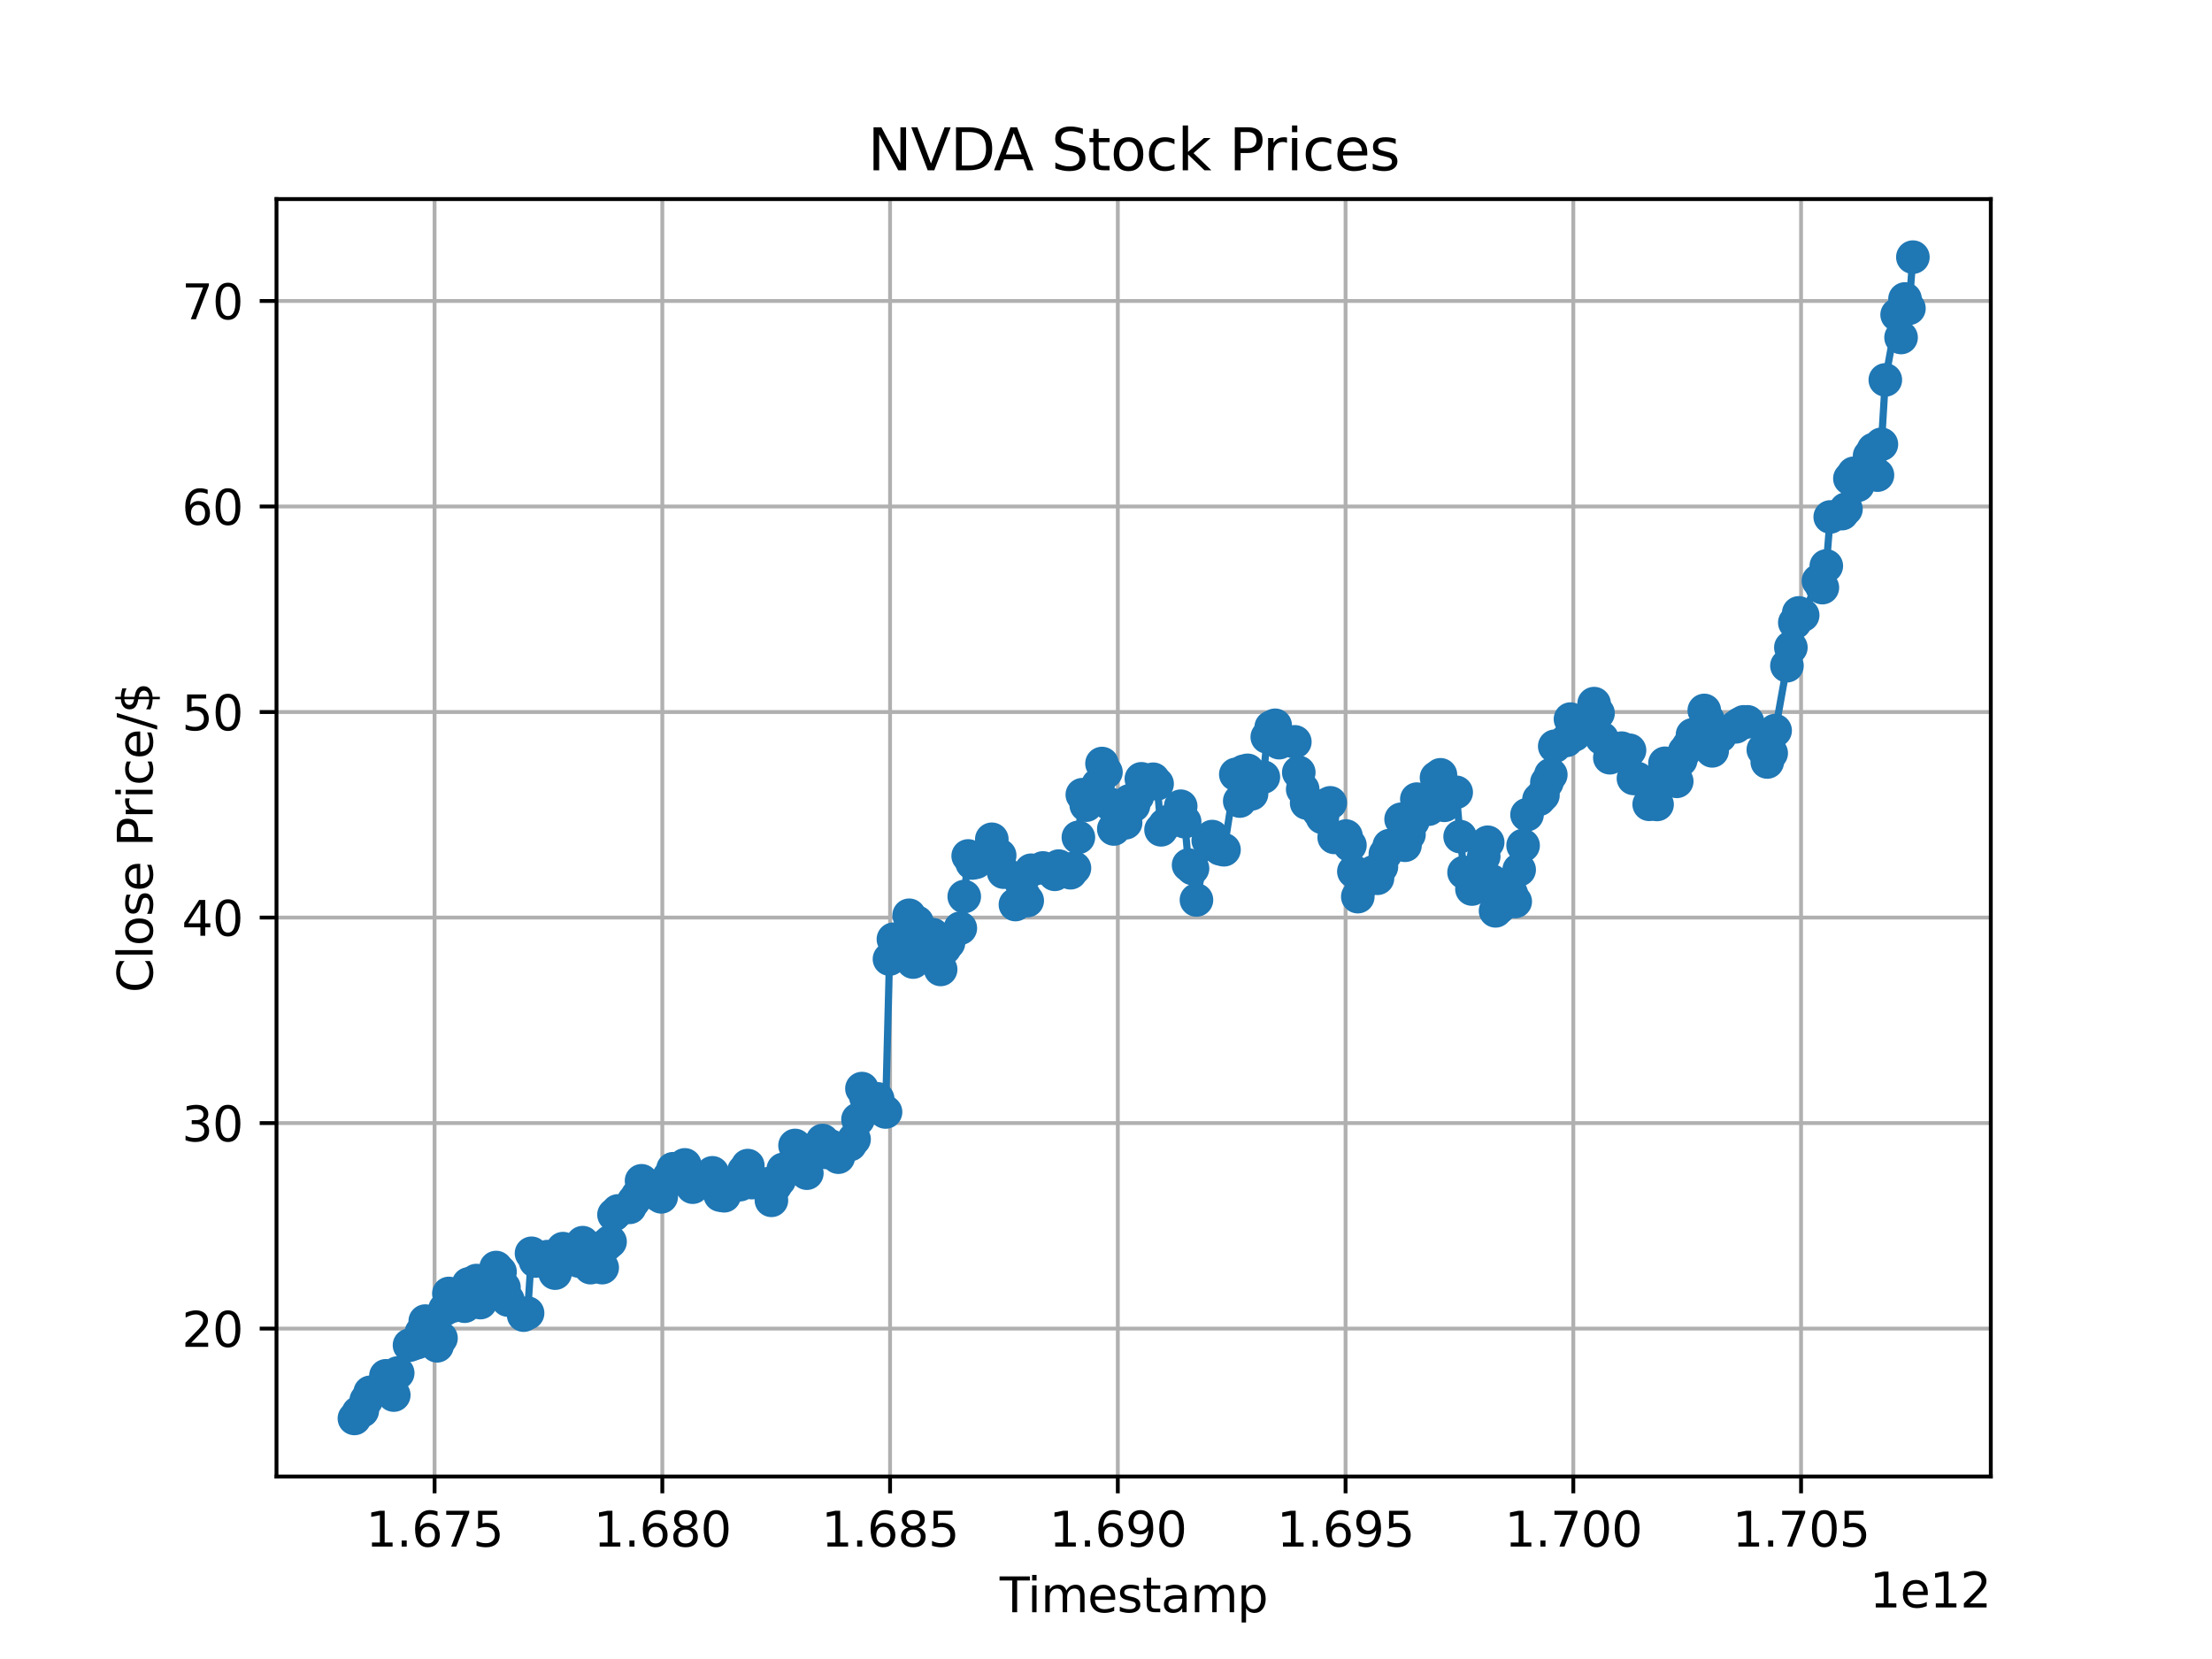 <?xml version="1.0" encoding="utf-8" standalone="no"?>
<!DOCTYPE svg PUBLIC "-//W3C//DTD SVG 1.1//EN"
  "http://www.w3.org/Graphics/SVG/1.1/DTD/svg11.dtd">
<svg xmlns:xlink="http://www.w3.org/1999/xlink" width="460.8pt" height="345.6pt" viewBox="0 0 460.8 345.6" xmlns="http://www.w3.org/2000/svg" version="1.1">
 <defs>
  <style type="text/css">*{stroke-linejoin: round; stroke-linecap: butt}</style>
 </defs>
 <g id="figure_1">
  <g id="patch_1">
   <path d="M 0 345.6 
L 460.8 345.6 
L 460.8 0 
L 0 0 
z
" style="fill: #ffffff"/>
  </g>
  <g id="axes_1">
   <g id="patch_2">
    <path d="M 57.6 307.584 
L 414.72 307.584 
L 414.72 41.472 
L 57.6 41.472 
z
" style="fill: #ffffff"/>
   </g>
   <g id="matplotlib.axis_1">
    <g id="xtick_1">
     <g id="line2d_1">
      <path d="M 90.529 307.584 
L 90.529 41.472 
" clip-path="url(#p43ea3db623)" style="fill: none; stroke: #b0b0b0; stroke-width: 0.8; stroke-linecap: square"/>
     </g>
     <g id="line2d_2">
      <defs>
       <path id="m00000bad64" d="M 0 0 
L 0 3.5 
" style="stroke: #000000; stroke-width: 0.8"/>
      </defs>
      <g>
       <use xlink:href="#m00000bad64" x="90.529" y="307.584" style="stroke: #000000; stroke-width: 0.8"/>
      </g>
     </g>
     <g id="text_1">
      <!-- 1.675 -->
      <g transform="translate(76.215 322.182) scale(0.1 -0.1)">
       <defs>
        <path id="DejaVuSans-31" d="M 794 531 
L 1825 531 
L 1825 4091 
L 703 3866 
L 703 4441 
L 1819 4666 
L 2450 4666 
L 2450 531 
L 3481 531 
L 3481 0 
L 794 0 
L 794 531 
z
" transform="scale(0.016)"/>
        <path id="DejaVuSans-2e" d="M 684 794 
L 1344 794 
L 1344 0 
L 684 0 
L 684 794 
z
" transform="scale(0.016)"/>
        <path id="DejaVuSans-36" d="M 2113 2584 
Q 1688 2584 1439 2293 
Q 1191 2003 1191 1497 
Q 1191 994 1439 701 
Q 1688 409 2113 409 
Q 2538 409 2786 701 
Q 3034 994 3034 1497 
Q 3034 2003 2786 2293 
Q 2538 2584 2113 2584 
z
M 3366 4563 
L 3366 3988 
Q 3128 4100 2886 4159 
Q 2644 4219 2406 4219 
Q 1781 4219 1451 3797 
Q 1122 3375 1075 2522 
Q 1259 2794 1537 2939 
Q 1816 3084 2150 3084 
Q 2853 3084 3261 2657 
Q 3669 2231 3669 1497 
Q 3669 778 3244 343 
Q 2819 -91 2113 -91 
Q 1303 -91 875 529 
Q 447 1150 447 2328 
Q 447 3434 972 4092 
Q 1497 4750 2381 4750 
Q 2619 4750 2861 4703 
Q 3103 4656 3366 4563 
z
" transform="scale(0.016)"/>
        <path id="DejaVuSans-37" d="M 525 4666 
L 3525 4666 
L 3525 4397 
L 1831 0 
L 1172 0 
L 2766 4134 
L 525 4134 
L 525 4666 
z
" transform="scale(0.016)"/>
        <path id="DejaVuSans-35" d="M 691 4666 
L 3169 4666 
L 3169 4134 
L 1269 4134 
L 1269 2991 
Q 1406 3038 1543 3061 
Q 1681 3084 1819 3084 
Q 2600 3084 3056 2656 
Q 3513 2228 3513 1497 
Q 3513 744 3044 326 
Q 2575 -91 1722 -91 
Q 1428 -91 1123 -41 
Q 819 9 494 109 
L 494 744 
Q 775 591 1075 516 
Q 1375 441 1709 441 
Q 2250 441 2565 725 
Q 2881 1009 2881 1497 
Q 2881 1984 2565 2268 
Q 2250 2553 1709 2553 
Q 1456 2553 1204 2497 
Q 953 2441 691 2322 
L 691 4666 
z
" transform="scale(0.016)"/>
       </defs>
       <use xlink:href="#DejaVuSans-31"/>
       <use xlink:href="#DejaVuSans-2e" x="63.623"/>
       <use xlink:href="#DejaVuSans-36" x="95.41"/>
       <use xlink:href="#DejaVuSans-37" x="159.033"/>
       <use xlink:href="#DejaVuSans-35" x="222.656"/>
      </g>
     </g>
    </g>
    <g id="xtick_2">
     <g id="line2d_3">
      <path d="M 137.973 307.584 
L 137.973 41.472 
" clip-path="url(#p43ea3db623)" style="fill: none; stroke: #b0b0b0; stroke-width: 0.8; stroke-linecap: square"/>
     </g>
     <g id="line2d_4">
      <g>
       <use xlink:href="#m00000bad64" x="137.973" y="307.584" style="stroke: #000000; stroke-width: 0.8"/>
      </g>
     </g>
     <g id="text_2">
      <!-- 1.680 -->
      <g transform="translate(123.659 322.182) scale(0.1 -0.1)">
       <defs>
        <path id="DejaVuSans-38" d="M 2034 2216 
Q 1584 2216 1326 1975 
Q 1069 1734 1069 1313 
Q 1069 891 1326 650 
Q 1584 409 2034 409 
Q 2484 409 2743 651 
Q 3003 894 3003 1313 
Q 3003 1734 2745 1975 
Q 2488 2216 2034 2216 
z
M 1403 2484 
Q 997 2584 770 2862 
Q 544 3141 544 3541 
Q 544 4100 942 4425 
Q 1341 4750 2034 4750 
Q 2731 4750 3128 4425 
Q 3525 4100 3525 3541 
Q 3525 3141 3298 2862 
Q 3072 2584 2669 2484 
Q 3125 2378 3379 2068 
Q 3634 1759 3634 1313 
Q 3634 634 3220 271 
Q 2806 -91 2034 -91 
Q 1263 -91 848 271 
Q 434 634 434 1313 
Q 434 1759 690 2068 
Q 947 2378 1403 2484 
z
M 1172 3481 
Q 1172 3119 1398 2916 
Q 1625 2713 2034 2713 
Q 2441 2713 2670 2916 
Q 2900 3119 2900 3481 
Q 2900 3844 2670 4047 
Q 2441 4250 2034 4250 
Q 1625 4250 1398 4047 
Q 1172 3844 1172 3481 
z
" transform="scale(0.016)"/>
        <path id="DejaVuSans-30" d="M 2034 4250 
Q 1547 4250 1301 3770 
Q 1056 3291 1056 2328 
Q 1056 1369 1301 889 
Q 1547 409 2034 409 
Q 2525 409 2770 889 
Q 3016 1369 3016 2328 
Q 3016 3291 2770 3770 
Q 2525 4250 2034 4250 
z
M 2034 4750 
Q 2819 4750 3233 4129 
Q 3647 3509 3647 2328 
Q 3647 1150 3233 529 
Q 2819 -91 2034 -91 
Q 1250 -91 836 529 
Q 422 1150 422 2328 
Q 422 3509 836 4129 
Q 1250 4750 2034 4750 
z
" transform="scale(0.016)"/>
       </defs>
       <use xlink:href="#DejaVuSans-31"/>
       <use xlink:href="#DejaVuSans-2e" x="63.623"/>
       <use xlink:href="#DejaVuSans-36" x="95.41"/>
       <use xlink:href="#DejaVuSans-38" x="159.033"/>
       <use xlink:href="#DejaVuSans-30" x="222.656"/>
      </g>
     </g>
    </g>
    <g id="xtick_3">
     <g id="line2d_5">
      <path d="M 185.418 307.584 
L 185.418 41.472 
" clip-path="url(#p43ea3db623)" style="fill: none; stroke: #b0b0b0; stroke-width: 0.8; stroke-linecap: square"/>
     </g>
     <g id="line2d_6">
      <g>
       <use xlink:href="#m00000bad64" x="185.418" y="307.584" style="stroke: #000000; stroke-width: 0.8"/>
      </g>
     </g>
     <g id="text_3">
      <!-- 1.685 -->
      <g transform="translate(171.103 322.182) scale(0.1 -0.1)">
       <use xlink:href="#DejaVuSans-31"/>
       <use xlink:href="#DejaVuSans-2e" x="63.623"/>
       <use xlink:href="#DejaVuSans-36" x="95.41"/>
       <use xlink:href="#DejaVuSans-38" x="159.033"/>
       <use xlink:href="#DejaVuSans-35" x="222.656"/>
      </g>
     </g>
    </g>
    <g id="xtick_4">
     <g id="line2d_7">
      <path d="M 232.862 307.584 
L 232.862 41.472 
" clip-path="url(#p43ea3db623)" style="fill: none; stroke: #b0b0b0; stroke-width: 0.8; stroke-linecap: square"/>
     </g>
     <g id="line2d_8">
      <g>
       <use xlink:href="#m00000bad64" x="232.862" y="307.584" style="stroke: #000000; stroke-width: 0.8"/>
      </g>
     </g>
     <g id="text_4">
      <!-- 1.690 -->
      <g transform="translate(218.548 322.182) scale(0.1 -0.1)">
       <defs>
        <path id="DejaVuSans-39" d="M 703 97 
L 703 672 
Q 941 559 1184 500 
Q 1428 441 1663 441 
Q 2288 441 2617 861 
Q 2947 1281 2994 2138 
Q 2813 1869 2534 1725 
Q 2256 1581 1919 1581 
Q 1219 1581 811 2004 
Q 403 2428 403 3163 
Q 403 3881 828 4315 
Q 1253 4750 1959 4750 
Q 2769 4750 3195 4129 
Q 3622 3509 3622 2328 
Q 3622 1225 3098 567 
Q 2575 -91 1691 -91 
Q 1453 -91 1209 -44 
Q 966 3 703 97 
z
M 1959 2075 
Q 2384 2075 2632 2365 
Q 2881 2656 2881 3163 
Q 2881 3666 2632 3958 
Q 2384 4250 1959 4250 
Q 1534 4250 1286 3958 
Q 1038 3666 1038 3163 
Q 1038 2656 1286 2365 
Q 1534 2075 1959 2075 
z
" transform="scale(0.016)"/>
       </defs>
       <use xlink:href="#DejaVuSans-31"/>
       <use xlink:href="#DejaVuSans-2e" x="63.623"/>
       <use xlink:href="#DejaVuSans-36" x="95.41"/>
       <use xlink:href="#DejaVuSans-39" x="159.033"/>
       <use xlink:href="#DejaVuSans-30" x="222.656"/>
      </g>
     </g>
    </g>
    <g id="xtick_5">
     <g id="line2d_9">
      <path d="M 280.306 307.584 
L 280.306 41.472 
" clip-path="url(#p43ea3db623)" style="fill: none; stroke: #b0b0b0; stroke-width: 0.8; stroke-linecap: square"/>
     </g>
     <g id="line2d_10">
      <g>
       <use xlink:href="#m00000bad64" x="280.306" y="307.584" style="stroke: #000000; stroke-width: 0.8"/>
      </g>
     </g>
     <g id="text_5">
      <!-- 1.695 -->
      <g transform="translate(265.992 322.182) scale(0.1 -0.1)">
       <use xlink:href="#DejaVuSans-31"/>
       <use xlink:href="#DejaVuSans-2e" x="63.623"/>
       <use xlink:href="#DejaVuSans-36" x="95.41"/>
       <use xlink:href="#DejaVuSans-39" x="159.033"/>
       <use xlink:href="#DejaVuSans-35" x="222.656"/>
      </g>
     </g>
    </g>
    <g id="xtick_6">
     <g id="line2d_11">
      <path d="M 327.75 307.584 
L 327.75 41.472 
" clip-path="url(#p43ea3db623)" style="fill: none; stroke: #b0b0b0; stroke-width: 0.8; stroke-linecap: square"/>
     </g>
     <g id="line2d_12">
      <g>
       <use xlink:href="#m00000bad64" x="327.75" y="307.584" style="stroke: #000000; stroke-width: 0.8"/>
      </g>
     </g>
     <g id="text_6">
      <!-- 1.700 -->
      <g transform="translate(313.436 322.182) scale(0.1 -0.1)">
       <use xlink:href="#DejaVuSans-31"/>
       <use xlink:href="#DejaVuSans-2e" x="63.623"/>
       <use xlink:href="#DejaVuSans-37" x="95.41"/>
       <use xlink:href="#DejaVuSans-30" x="159.033"/>
       <use xlink:href="#DejaVuSans-30" x="222.656"/>
      </g>
     </g>
    </g>
    <g id="xtick_7">
     <g id="line2d_13">
      <path d="M 375.194 307.584 
L 375.194 41.472 
" clip-path="url(#p43ea3db623)" style="fill: none; stroke: #b0b0b0; stroke-width: 0.8; stroke-linecap: square"/>
     </g>
     <g id="line2d_14">
      <g>
       <use xlink:href="#m00000bad64" x="375.194" y="307.584" style="stroke: #000000; stroke-width: 0.8"/>
      </g>
     </g>
     <g id="text_7">
      <!-- 1.705 -->
      <g transform="translate(360.88 322.182) scale(0.1 -0.1)">
       <use xlink:href="#DejaVuSans-31"/>
       <use xlink:href="#DejaVuSans-2e" x="63.623"/>
       <use xlink:href="#DejaVuSans-37" x="95.41"/>
       <use xlink:href="#DejaVuSans-30" x="159.033"/>
       <use xlink:href="#DejaVuSans-35" x="222.656"/>
      </g>
     </g>
    </g>
    <g id="text_8">
     <!-- Timestamp -->
     <g transform="translate(208.253 335.861) scale(0.1 -0.1)">
      <defs>
       <path id="DejaVuSans-54" d="M -19 4666 
L 3928 4666 
L 3928 4134 
L 2272 4134 
L 2272 0 
L 1638 0 
L 1638 4134 
L -19 4134 
L -19 4666 
z
" transform="scale(0.016)"/>
       <path id="DejaVuSans-69" d="M 603 3500 
L 1178 3500 
L 1178 0 
L 603 0 
L 603 3500 
z
M 603 4863 
L 1178 4863 
L 1178 4134 
L 603 4134 
L 603 4863 
z
" transform="scale(0.016)"/>
       <path id="DejaVuSans-6d" d="M 3328 2828 
Q 3544 3216 3844 3400 
Q 4144 3584 4550 3584 
Q 5097 3584 5394 3201 
Q 5691 2819 5691 2113 
L 5691 0 
L 5113 0 
L 5113 2094 
Q 5113 2597 4934 2840 
Q 4756 3084 4391 3084 
Q 3944 3084 3684 2787 
Q 3425 2491 3425 1978 
L 3425 0 
L 2847 0 
L 2847 2094 
Q 2847 2600 2669 2842 
Q 2491 3084 2119 3084 
Q 1678 3084 1418 2786 
Q 1159 2488 1159 1978 
L 1159 0 
L 581 0 
L 581 3500 
L 1159 3500 
L 1159 2956 
Q 1356 3278 1631 3431 
Q 1906 3584 2284 3584 
Q 2666 3584 2933 3390 
Q 3200 3197 3328 2828 
z
" transform="scale(0.016)"/>
       <path id="DejaVuSans-65" d="M 3597 1894 
L 3597 1613 
L 953 1613 
Q 991 1019 1311 708 
Q 1631 397 2203 397 
Q 2534 397 2845 478 
Q 3156 559 3463 722 
L 3463 178 
Q 3153 47 2828 -22 
Q 2503 -91 2169 -91 
Q 1331 -91 842 396 
Q 353 884 353 1716 
Q 353 2575 817 3079 
Q 1281 3584 2069 3584 
Q 2775 3584 3186 3129 
Q 3597 2675 3597 1894 
z
M 3022 2063 
Q 3016 2534 2758 2815 
Q 2500 3097 2075 3097 
Q 1594 3097 1305 2825 
Q 1016 2553 972 2059 
L 3022 2063 
z
" transform="scale(0.016)"/>
       <path id="DejaVuSans-73" d="M 2834 3397 
L 2834 2853 
Q 2591 2978 2328 3040 
Q 2066 3103 1784 3103 
Q 1356 3103 1142 2972 
Q 928 2841 928 2578 
Q 928 2378 1081 2264 
Q 1234 2150 1697 2047 
L 1894 2003 
Q 2506 1872 2764 1633 
Q 3022 1394 3022 966 
Q 3022 478 2636 193 
Q 2250 -91 1575 -91 
Q 1294 -91 989 -36 
Q 684 19 347 128 
L 347 722 
Q 666 556 975 473 
Q 1284 391 1588 391 
Q 1994 391 2212 530 
Q 2431 669 2431 922 
Q 2431 1156 2273 1281 
Q 2116 1406 1581 1522 
L 1381 1569 
Q 847 1681 609 1914 
Q 372 2147 372 2553 
Q 372 3047 722 3315 
Q 1072 3584 1716 3584 
Q 2034 3584 2315 3537 
Q 2597 3491 2834 3397 
z
" transform="scale(0.016)"/>
       <path id="DejaVuSans-74" d="M 1172 4494 
L 1172 3500 
L 2356 3500 
L 2356 3053 
L 1172 3053 
L 1172 1153 
Q 1172 725 1289 603 
Q 1406 481 1766 481 
L 2356 481 
L 2356 0 
L 1766 0 
Q 1100 0 847 248 
Q 594 497 594 1153 
L 594 3053 
L 172 3053 
L 172 3500 
L 594 3500 
L 594 4494 
L 1172 4494 
z
" transform="scale(0.016)"/>
       <path id="DejaVuSans-61" d="M 2194 1759 
Q 1497 1759 1228 1600 
Q 959 1441 959 1056 
Q 959 750 1161 570 
Q 1363 391 1709 391 
Q 2188 391 2477 730 
Q 2766 1069 2766 1631 
L 2766 1759 
L 2194 1759 
z
M 3341 1997 
L 3341 0 
L 2766 0 
L 2766 531 
Q 2569 213 2275 61 
Q 1981 -91 1556 -91 
Q 1019 -91 701 211 
Q 384 513 384 1019 
Q 384 1609 779 1909 
Q 1175 2209 1959 2209 
L 2766 2209 
L 2766 2266 
Q 2766 2663 2505 2880 
Q 2244 3097 1772 3097 
Q 1472 3097 1187 3025 
Q 903 2953 641 2809 
L 641 3341 
Q 956 3463 1253 3523 
Q 1550 3584 1831 3584 
Q 2591 3584 2966 3190 
Q 3341 2797 3341 1997 
z
" transform="scale(0.016)"/>
       <path id="DejaVuSans-70" d="M 1159 525 
L 1159 -1331 
L 581 -1331 
L 581 3500 
L 1159 3500 
L 1159 2969 
Q 1341 3281 1617 3432 
Q 1894 3584 2278 3584 
Q 2916 3584 3314 3078 
Q 3713 2572 3713 1747 
Q 3713 922 3314 415 
Q 2916 -91 2278 -91 
Q 1894 -91 1617 61 
Q 1341 213 1159 525 
z
M 3116 1747 
Q 3116 2381 2855 2742 
Q 2594 3103 2138 3103 
Q 1681 3103 1420 2742 
Q 1159 2381 1159 1747 
Q 1159 1113 1420 752 
Q 1681 391 2138 391 
Q 2594 391 2855 752 
Q 3116 1113 3116 1747 
z
" transform="scale(0.016)"/>
      </defs>
      <use xlink:href="#DejaVuSans-54"/>
      <use xlink:href="#DejaVuSans-69" x="57.959"/>
      <use xlink:href="#DejaVuSans-6d" x="85.742"/>
      <use xlink:href="#DejaVuSans-65" x="183.154"/>
      <use xlink:href="#DejaVuSans-73" x="244.678"/>
      <use xlink:href="#DejaVuSans-74" x="296.777"/>
      <use xlink:href="#DejaVuSans-61" x="335.986"/>
      <use xlink:href="#DejaVuSans-6d" x="397.266"/>
      <use xlink:href="#DejaVuSans-70" x="494.678"/>
     </g>
    </g>
    <g id="text_9">
     <!-- 1e12 -->
     <g transform="translate(389.479 334.861) scale(0.1 -0.1)">
      <defs>
       <path id="DejaVuSans-32" d="M 1228 531 
L 3431 531 
L 3431 0 
L 469 0 
L 469 531 
Q 828 903 1448 1529 
Q 2069 2156 2228 2338 
Q 2531 2678 2651 2914 
Q 2772 3150 2772 3378 
Q 2772 3750 2511 3984 
Q 2250 4219 1831 4219 
Q 1534 4219 1204 4116 
Q 875 4013 500 3803 
L 500 4441 
Q 881 4594 1212 4672 
Q 1544 4750 1819 4750 
Q 2544 4750 2975 4387 
Q 3406 4025 3406 3419 
Q 3406 3131 3298 2873 
Q 3191 2616 2906 2266 
Q 2828 2175 2409 1742 
Q 1991 1309 1228 531 
z
" transform="scale(0.016)"/>
      </defs>
      <use xlink:href="#DejaVuSans-31"/>
      <use xlink:href="#DejaVuSans-65" x="63.623"/>
      <use xlink:href="#DejaVuSans-31" x="125.146"/>
      <use xlink:href="#DejaVuSans-32" x="188.77"/>
     </g>
    </g>
   </g>
   <g id="matplotlib.axis_2">
    <g id="ytick_1">
     <g id="line2d_15">
      <path d="M 57.6 276.77 
L 414.72 276.77 
" clip-path="url(#p43ea3db623)" style="fill: none; stroke: #b0b0b0; stroke-width: 0.8; stroke-linecap: square"/>
     </g>
     <g id="line2d_16">
      <defs>
       <path id="m573e65505f" d="M 0 0 
L -3.5 0 
" style="stroke: #000000; stroke-width: 0.8"/>
      </defs>
      <g>
       <use xlink:href="#m573e65505f" x="57.6" y="276.77" style="stroke: #000000; stroke-width: 0.8"/>
      </g>
     </g>
     <g id="text_10">
      <!-- 20 -->
      <g transform="translate(37.875 280.569) scale(0.1 -0.1)">
       <use xlink:href="#DejaVuSans-32"/>
       <use xlink:href="#DejaVuSans-30" x="63.623"/>
      </g>
     </g>
    </g>
    <g id="ytick_2">
     <g id="line2d_17">
      <path d="M 57.6 233.956 
L 414.72 233.956 
" clip-path="url(#p43ea3db623)" style="fill: none; stroke: #b0b0b0; stroke-width: 0.8; stroke-linecap: square"/>
     </g>
     <g id="line2d_18">
      <g>
       <use xlink:href="#m573e65505f" x="57.6" y="233.956" style="stroke: #000000; stroke-width: 0.8"/>
      </g>
     </g>
     <g id="text_11">
      <!-- 30 -->
      <g transform="translate(37.875 237.755) scale(0.1 -0.1)">
       <defs>
        <path id="DejaVuSans-33" d="M 2597 2516 
Q 3050 2419 3304 2112 
Q 3559 1806 3559 1356 
Q 3559 666 3084 287 
Q 2609 -91 1734 -91 
Q 1441 -91 1130 -33 
Q 819 25 488 141 
L 488 750 
Q 750 597 1062 519 
Q 1375 441 1716 441 
Q 2309 441 2620 675 
Q 2931 909 2931 1356 
Q 2931 1769 2642 2001 
Q 2353 2234 1838 2234 
L 1294 2234 
L 1294 2753 
L 1863 2753 
Q 2328 2753 2575 2939 
Q 2822 3125 2822 3475 
Q 2822 3834 2567 4026 
Q 2313 4219 1838 4219 
Q 1578 4219 1281 4162 
Q 984 4106 628 3988 
L 628 4550 
Q 988 4650 1302 4700 
Q 1616 4750 1894 4750 
Q 2613 4750 3031 4423 
Q 3450 4097 3450 3541 
Q 3450 3153 3228 2886 
Q 3006 2619 2597 2516 
z
" transform="scale(0.016)"/>
       </defs>
       <use xlink:href="#DejaVuSans-33"/>
       <use xlink:href="#DejaVuSans-30" x="63.623"/>
      </g>
     </g>
    </g>
    <g id="ytick_3">
     <g id="line2d_19">
      <path d="M 57.6 191.142 
L 414.72 191.142 
" clip-path="url(#p43ea3db623)" style="fill: none; stroke: #b0b0b0; stroke-width: 0.8; stroke-linecap: square"/>
     </g>
     <g id="line2d_20">
      <g>
       <use xlink:href="#m573e65505f" x="57.6" y="191.142" style="stroke: #000000; stroke-width: 0.8"/>
      </g>
     </g>
     <g id="text_12">
      <!-- 40 -->
      <g transform="translate(37.875 194.941) scale(0.1 -0.1)">
       <defs>
        <path id="DejaVuSans-34" d="M 2419 4116 
L 825 1625 
L 2419 1625 
L 2419 4116 
z
M 2253 4666 
L 3047 4666 
L 3047 1625 
L 3713 1625 
L 3713 1100 
L 3047 1100 
L 3047 0 
L 2419 0 
L 2419 1100 
L 313 1100 
L 313 1709 
L 2253 4666 
z
" transform="scale(0.016)"/>
       </defs>
       <use xlink:href="#DejaVuSans-34"/>
       <use xlink:href="#DejaVuSans-30" x="63.623"/>
      </g>
     </g>
    </g>
    <g id="ytick_4">
     <g id="line2d_21">
      <path d="M 57.6 148.328 
L 414.72 148.328 
" clip-path="url(#p43ea3db623)" style="fill: none; stroke: #b0b0b0; stroke-width: 0.8; stroke-linecap: square"/>
     </g>
     <g id="line2d_22">
      <g>
       <use xlink:href="#m573e65505f" x="57.6" y="148.328" style="stroke: #000000; stroke-width: 0.8"/>
      </g>
     </g>
     <g id="text_13">
      <!-- 50 -->
      <g transform="translate(37.875 152.127) scale(0.1 -0.1)">
       <use xlink:href="#DejaVuSans-35"/>
       <use xlink:href="#DejaVuSans-30" x="63.623"/>
      </g>
     </g>
    </g>
    <g id="ytick_5">
     <g id="line2d_23">
      <path d="M 57.6 105.514 
L 414.72 105.514 
" clip-path="url(#p43ea3db623)" style="fill: none; stroke: #b0b0b0; stroke-width: 0.8; stroke-linecap: square"/>
     </g>
     <g id="line2d_24">
      <g>
       <use xlink:href="#m573e65505f" x="57.6" y="105.514" style="stroke: #000000; stroke-width: 0.8"/>
      </g>
     </g>
     <g id="text_14">
      <!-- 60 -->
      <g transform="translate(37.875 109.313) scale(0.1 -0.1)">
       <use xlink:href="#DejaVuSans-36"/>
       <use xlink:href="#DejaVuSans-30" x="63.623"/>
      </g>
     </g>
    </g>
    <g id="ytick_6">
     <g id="line2d_25">
      <path d="M 57.6 62.7 
L 414.72 62.7 
" clip-path="url(#p43ea3db623)" style="fill: none; stroke: #b0b0b0; stroke-width: 0.8; stroke-linecap: square"/>
     </g>
     <g id="line2d_26">
      <g>
       <use xlink:href="#m573e65505f" x="57.6" y="62.7" style="stroke: #000000; stroke-width: 0.8"/>
      </g>
     </g>
     <g id="text_15">
      <!-- 70 -->
      <g transform="translate(37.875 66.499) scale(0.1 -0.1)">
       <use xlink:href="#DejaVuSans-37"/>
       <use xlink:href="#DejaVuSans-30" x="63.623"/>
      </g>
     </g>
    </g>
    <g id="text_16">
     <!-- Close Price/$ -->
     <g transform="translate(31.795 206.801) rotate(-90) scale(0.1 -0.1)">
      <defs>
       <path id="DejaVuSans-43" d="M 4122 4306 
L 4122 3641 
Q 3803 3938 3442 4084 
Q 3081 4231 2675 4231 
Q 1875 4231 1450 3742 
Q 1025 3253 1025 2328 
Q 1025 1406 1450 917 
Q 1875 428 2675 428 
Q 3081 428 3442 575 
Q 3803 722 4122 1019 
L 4122 359 
Q 3791 134 3420 21 
Q 3050 -91 2638 -91 
Q 1578 -91 968 557 
Q 359 1206 359 2328 
Q 359 3453 968 4101 
Q 1578 4750 2638 4750 
Q 3056 4750 3426 4639 
Q 3797 4528 4122 4306 
z
" transform="scale(0.016)"/>
       <path id="DejaVuSans-6c" d="M 603 4863 
L 1178 4863 
L 1178 0 
L 603 0 
L 603 4863 
z
" transform="scale(0.016)"/>
       <path id="DejaVuSans-6f" d="M 1959 3097 
Q 1497 3097 1228 2736 
Q 959 2375 959 1747 
Q 959 1119 1226 758 
Q 1494 397 1959 397 
Q 2419 397 2687 759 
Q 2956 1122 2956 1747 
Q 2956 2369 2687 2733 
Q 2419 3097 1959 3097 
z
M 1959 3584 
Q 2709 3584 3137 3096 
Q 3566 2609 3566 1747 
Q 3566 888 3137 398 
Q 2709 -91 1959 -91 
Q 1206 -91 779 398 
Q 353 888 353 1747 
Q 353 2609 779 3096 
Q 1206 3584 1959 3584 
z
" transform="scale(0.016)"/>
       <path id="DejaVuSans-20" transform="scale(0.016)"/>
       <path id="DejaVuSans-50" d="M 1259 4147 
L 1259 2394 
L 2053 2394 
Q 2494 2394 2734 2622 
Q 2975 2850 2975 3272 
Q 2975 3691 2734 3919 
Q 2494 4147 2053 4147 
L 1259 4147 
z
M 628 4666 
L 2053 4666 
Q 2838 4666 3239 4311 
Q 3641 3956 3641 3272 
Q 3641 2581 3239 2228 
Q 2838 1875 2053 1875 
L 1259 1875 
L 1259 0 
L 628 0 
L 628 4666 
z
" transform="scale(0.016)"/>
       <path id="DejaVuSans-72" d="M 2631 2963 
Q 2534 3019 2420 3045 
Q 2306 3072 2169 3072 
Q 1681 3072 1420 2755 
Q 1159 2438 1159 1844 
L 1159 0 
L 581 0 
L 581 3500 
L 1159 3500 
L 1159 2956 
Q 1341 3275 1631 3429 
Q 1922 3584 2338 3584 
Q 2397 3584 2469 3576 
Q 2541 3569 2628 3553 
L 2631 2963 
z
" transform="scale(0.016)"/>
       <path id="DejaVuSans-63" d="M 3122 3366 
L 3122 2828 
Q 2878 2963 2633 3030 
Q 2388 3097 2138 3097 
Q 1578 3097 1268 2742 
Q 959 2388 959 1747 
Q 959 1106 1268 751 
Q 1578 397 2138 397 
Q 2388 397 2633 464 
Q 2878 531 3122 666 
L 3122 134 
Q 2881 22 2623 -34 
Q 2366 -91 2075 -91 
Q 1284 -91 818 406 
Q 353 903 353 1747 
Q 353 2603 823 3093 
Q 1294 3584 2113 3584 
Q 2378 3584 2631 3529 
Q 2884 3475 3122 3366 
z
" transform="scale(0.016)"/>
       <path id="DejaVuSans-2f" d="M 1625 4666 
L 2156 4666 
L 531 -594 
L 0 -594 
L 1625 4666 
z
" transform="scale(0.016)"/>
       <path id="DejaVuSans-24" d="M 2163 -941 
L 1850 -941 
L 1847 0 
Q 1519 6 1191 76 
Q 863 147 531 288 
L 531 850 
Q 850 650 1176 548 
Q 1503 447 1850 444 
L 1850 1869 
Q 1159 1981 845 2250 
Q 531 2519 531 2988 
Q 531 3497 872 3790 
Q 1213 4084 1850 4128 
L 1850 4863 
L 2163 4863 
L 2163 4138 
Q 2453 4125 2725 4076 
Q 2997 4028 3256 3944 
L 3256 3397 
Q 2997 3528 2723 3600 
Q 2450 3672 2163 3684 
L 2163 2350 
Q 2872 2241 3206 1959 
Q 3541 1678 3541 1191 
Q 3541 663 3186 358 
Q 2831 53 2163 6 
L 2163 -941 
z
M 1850 2406 
L 1850 3688 
Q 1488 3647 1297 3481 
Q 1106 3316 1106 3041 
Q 1106 2772 1282 2622 
Q 1459 2472 1850 2406 
z
M 2163 1806 
L 2163 453 
Q 2559 506 2761 678 
Q 2963 850 2963 1131 
Q 2963 1406 2770 1568 
Q 2578 1731 2163 1806 
z
" transform="scale(0.016)"/>
      </defs>
      <use xlink:href="#DejaVuSans-43"/>
      <use xlink:href="#DejaVuSans-6c" x="69.824"/>
      <use xlink:href="#DejaVuSans-6f" x="97.607"/>
      <use xlink:href="#DejaVuSans-73" x="158.789"/>
      <use xlink:href="#DejaVuSans-65" x="210.889"/>
      <use xlink:href="#DejaVuSans-20" x="272.412"/>
      <use xlink:href="#DejaVuSans-50" x="304.199"/>
      <use xlink:href="#DejaVuSans-72" x="362.752"/>
      <use xlink:href="#DejaVuSans-69" x="403.865"/>
      <use xlink:href="#DejaVuSans-63" x="431.648"/>
      <use xlink:href="#DejaVuSans-65" x="486.629"/>
      <use xlink:href="#DejaVuSans-2f" x="548.152"/>
      <use xlink:href="#DejaVuSans-24" x="581.844"/>
     </g>
    </g>
   </g>
   <g id="line2d_27">
    <path d="M 73.833 295.488 
L 74.653 294.285 
L 75.472 293.891 
L 76.292 291.708 
L 77.112 290.046 
L 80.391 286.608 
L 81.211 288 
L 82.031 290.62 
L 82.851 286.022 
L 85.31 280.225 
L 86.95 279.668 
L 87.77 277.617 
L 88.59 275.207 
L 91.049 280.358 
L 91.869 278.752 
L 92.689 272.732 
L 93.509 269.453 
L 94.329 272.06 
L 96.788 272.107 
L 97.608 267.466 
L 98.428 267.329 
L 99.248 266.764 
L 100.067 271.354 
L 102.527 269.115 
L 103.347 264.05 
L 104.167 264.936 
L 104.986 268.198 
L 105.806 270.827 
L 109.086 273.965 
L 109.905 273.542 
L 110.725 261.083 
L 111.545 262.701 
L 114.005 261.781 
L 114.824 263.001 
L 115.644 265.219 
L 117.284 260.115 
L 119.743 261.554 
L 120.563 262.693 
L 121.383 258.869 
L 122.203 262.059 
L 123.023 264.075 
L 125.448 264.071 
L 126.268 259.374 
L 127.088 258.668 
L 127.908 253.047 
L 128.727 252.259 
L 131.187 251.51 
L 132.827 249.078 
L 133.647 245.982 
L 134.466 247.746 
L 136.926 248.808 
L 137.746 249.326 
L 138.566 246.869 
L 140.205 243.473 
L 142.665 242.668 
L 144.304 247.31 
L 145.124 246.642 
L 148.404 244.321 
L 149.223 246.076 
L 150.043 248.962 
L 150.863 249.099 
L 151.683 247.836 
L 154.142 246.791 
L 154.962 243.944 
L 155.782 242.814 
L 156.602 246.355 
L 157.422 246.291 
L 159.881 246.62 
L 160.701 250.05 
L 161.521 246.988 
L 162.341 245.832 
L 163.161 243.593 
L 165.62 238.623 
L 166.44 241.62 
L 167.26 243.366 
L 168.08 244.394 
L 168.899 239.607 
L 171.359 237.591 
L 172.179 240.074 
L 172.999 238.73 
L 173.818 240.044 
L 174.638 241.063 
L 177.098 238.438 
L 177.918 237.325 
L 178.737 233.194 
L 179.557 226.772 
L 180.377 228.544 
L 182.837 228.921 
L 183.656 231.01 
L 184.476 231.652 
L 185.296 199.79 
L 186.116 195.655 
L 189.395 190.667 
L 190.215 200.415 
L 191.035 192.127 
L 191.855 194.023 
L 194.314 194.691 
L 195.134 196.905 
L 195.954 201.952 
L 196.774 197.521 
L 197.594 196.408 
L 200.053 193.36 
L 200.873 186.766 
L 201.693 178.311 
L 202.513 179.783 
L 203.332 179.616 
L 206.612 174.838 
L 207.432 178.105 
L 208.251 178.191 
L 209.071 181.684 
L 211.531 188.436 
L 212.351 183.11 
L 213.17 186.36 
L 213.99 187.623 
L 214.81 181.286 
L 217.27 180.811 
L 218.909 181.222 
L 219.729 182.138 
L 220.549 180.426 
L 223.008 181.809 
L 223.828 180.845 
L 224.648 174.436 
L 225.468 165.552 
L 226.288 167.727 
L 228.747 163.48 
L 229.567 159.057 
L 230.387 160.843 
L 231.207 167.509 
L 232.027 172.693 
L 234.486 171.396 
L 235.306 166.828 
L 236.126 167.8 
L 236.946 165.882 
L 237.766 162.243 
L 240.225 162.332 
L 241.045 163.283 
L 241.865 172.865 
L 242.685 171.811 
L 243.504 171.105 
L 245.964 167.952 
L 246.784 171.174 
L 247.604 180.207 
L 248.423 180.918 
L 249.243 187.481 
L 251.703 175.074 
L 252.523 174.273 
L 253.342 176.217 
L 254.162 176.827 
L 254.982 177.018 
L 257.442 161.313 
L 258.261 166.875 
L 259.081 160.676 
L 259.901 160.474 
L 260.721 165.377 
L 263.18 161.879 
L 264 153.534 
L 264.82 151.479 
L 265.64 151.09 
L 266.46 154.712 
L 269.739 154.545 
L 270.559 160.911 
L 271.379 164.422 
L 272.199 167.286 
L 274.658 168.973 
L 275.478 170.292 
L 276.298 167.659 
L 277.118 167.247 
L 277.937 174.445 
L 280.397 174.162 
L 281.217 176.071 
L 282.856 186.788 
L 283.676 184.249 
L 286.136 181.629 
L 286.956 182.96 
L 288.595 177.917 
L 291.875 170.668 
L 292.694 176.084 
L 293.514 173.841 
L 294.334 171.071 
L 295.154 166.473 
L 297.613 168.566 
L 298.433 166.318 
L 299.253 162.003 
L 300.073 161.408 
L 300.893 167.761 
L 303.352 165.047 
L 304.172 174.282 
L 304.992 181.74 
L 305.812 182.147 
L 306.632 185.204 
L 309.091 178.405 
L 309.911 175.459 
L 310.731 183.525 
L 311.551 189.746 
L 312.37 189.001 
L 314.83 186.171 
L 315.65 187.802 
L 316.47 181.188 
L 317.289 176.131 
L 318.109 169.714 
L 321.423 165.646 
L 322.243 162.996 
L 323.062 161.386 
L 323.882 155.457 
L 326.342 154.236 
L 327.162 149.801 
L 327.981 153.089 
L 328.801 150.554 
L 329.621 151.334 
L 332.081 146.577 
L 332.9 148.568 
L 333.72 153.825 
L 335.36 157.85 
L 337.82 155.855 
L 338.639 157.657 
L 339.459 156.291 
L 340.279 162.157 
L 341.099 162.178 
L 343.558 167.551 
L 344.378 163.03 
L 345.198 167.581 
L 346.018 162.902 
L 346.838 159.006 
L 349.297 162.769 
L 350.117 158.359 
L 350.937 156.514 
L 351.757 155.392 
L 352.577 153.08 
L 355.036 147.998 
L 355.856 150.023 
L 356.676 156.416 
L 357.496 152.652 
L 358.315 153.337 
L 363.234 150.375 
L 364.054 150.375 
L 367.334 156.172 
L 368.153 158.736 
L 368.973 156.899 
L 372.253 138.682 
L 373.072 134.884 
L 373.892 129.704 
L 374.712 127.683 
L 375.532 128.163 
L 378.811 121.004 
L 379.631 122.413 
L 380.451 117.9 
L 381.271 107.693 
L 383.73 106.995 
L 384.55 106.058 
L 385.37 99.683 
L 386.19 98.591 
L 387.01 101.1 
L 389.469 94.96 
L 390.289 93.638 
L 391.109 98.976 
L 391.929 92.554 
L 392.748 79.141 
L 395.208 65.56 
L 396.028 70.308 
L 396.848 62.276 
L 397.667 64.237 
L 398.487 53.568 
L 398.487 53.568 
" clip-path="url(#p43ea3db623)" style="fill: none; stroke: #1f77b4; stroke-width: 1.5; stroke-linecap: square"/>
    <defs>
     <path id="m11c30ad217" d="M 0 3 
C 0.796 3 1.559 2.684 2.121 2.121 
C 2.684 1.559 3 0.796 3 0 
C 3 -0.796 2.684 -1.559 2.121 -2.121 
C 1.559 -2.684 0.796 -3 0 -3 
C -0.796 -3 -1.559 -2.684 -2.121 -2.121 
C -2.684 -1.559 -3 -0.796 -3 0 
C -3 0.796 -2.684 1.559 -2.121 2.121 
C -1.559 2.684 -0.796 3 0 3 
z
" style="stroke: #1f77b4"/>
    </defs>
    <g clip-path="url(#p43ea3db623)">
     <use xlink:href="#m11c30ad217" x="73.833" y="295.488" style="fill: #1f77b4; stroke: #1f77b4"/>
     <use xlink:href="#m11c30ad217" x="74.653" y="294.285" style="fill: #1f77b4; stroke: #1f77b4"/>
     <use xlink:href="#m11c30ad217" x="75.472" y="293.891" style="fill: #1f77b4; stroke: #1f77b4"/>
     <use xlink:href="#m11c30ad217" x="76.292" y="291.708" style="fill: #1f77b4; stroke: #1f77b4"/>
     <use xlink:href="#m11c30ad217" x="77.112" y="290.046" style="fill: #1f77b4; stroke: #1f77b4"/>
     <use xlink:href="#m11c30ad217" x="80.391" y="286.608" style="fill: #1f77b4; stroke: #1f77b4"/>
     <use xlink:href="#m11c30ad217" x="81.211" y="288" style="fill: #1f77b4; stroke: #1f77b4"/>
     <use xlink:href="#m11c30ad217" x="82.031" y="290.62" style="fill: #1f77b4; stroke: #1f77b4"/>
     <use xlink:href="#m11c30ad217" x="82.851" y="286.022" style="fill: #1f77b4; stroke: #1f77b4"/>
     <use xlink:href="#m11c30ad217" x="85.31" y="280.225" style="fill: #1f77b4; stroke: #1f77b4"/>
     <use xlink:href="#m11c30ad217" x="86.13" y="279.917" style="fill: #1f77b4; stroke: #1f77b4"/>
     <use xlink:href="#m11c30ad217" x="86.95" y="279.668" style="fill: #1f77b4; stroke: #1f77b4"/>
     <use xlink:href="#m11c30ad217" x="87.77" y="277.617" style="fill: #1f77b4; stroke: #1f77b4"/>
     <use xlink:href="#m11c30ad217" x="88.59" y="275.207" style="fill: #1f77b4; stroke: #1f77b4"/>
     <use xlink:href="#m11c30ad217" x="91.049" y="280.358" style="fill: #1f77b4; stroke: #1f77b4"/>
     <use xlink:href="#m11c30ad217" x="91.869" y="278.752" style="fill: #1f77b4; stroke: #1f77b4"/>
     <use xlink:href="#m11c30ad217" x="92.689" y="272.732" style="fill: #1f77b4; stroke: #1f77b4"/>
     <use xlink:href="#m11c30ad217" x="93.509" y="269.453" style="fill: #1f77b4; stroke: #1f77b4"/>
     <use xlink:href="#m11c30ad217" x="94.329" y="272.06" style="fill: #1f77b4; stroke: #1f77b4"/>
     <use xlink:href="#m11c30ad217" x="96.788" y="272.107" style="fill: #1f77b4; stroke: #1f77b4"/>
     <use xlink:href="#m11c30ad217" x="97.608" y="267.466" style="fill: #1f77b4; stroke: #1f77b4"/>
     <use xlink:href="#m11c30ad217" x="98.428" y="267.329" style="fill: #1f77b4; stroke: #1f77b4"/>
     <use xlink:href="#m11c30ad217" x="99.248" y="266.764" style="fill: #1f77b4; stroke: #1f77b4"/>
     <use xlink:href="#m11c30ad217" x="100.067" y="271.354" style="fill: #1f77b4; stroke: #1f77b4"/>
     <use xlink:href="#m11c30ad217" x="102.527" y="269.115" style="fill: #1f77b4; stroke: #1f77b4"/>
     <use xlink:href="#m11c30ad217" x="103.347" y="264.05" style="fill: #1f77b4; stroke: #1f77b4"/>
     <use xlink:href="#m11c30ad217" x="104.167" y="264.936" style="fill: #1f77b4; stroke: #1f77b4"/>
     <use xlink:href="#m11c30ad217" x="104.986" y="268.198" style="fill: #1f77b4; stroke: #1f77b4"/>
     <use xlink:href="#m11c30ad217" x="105.806" y="270.827" style="fill: #1f77b4; stroke: #1f77b4"/>
     <use xlink:href="#m11c30ad217" x="109.086" y="273.965" style="fill: #1f77b4; stroke: #1f77b4"/>
     <use xlink:href="#m11c30ad217" x="109.905" y="273.542" style="fill: #1f77b4; stroke: #1f77b4"/>
     <use xlink:href="#m11c30ad217" x="110.725" y="261.083" style="fill: #1f77b4; stroke: #1f77b4"/>
     <use xlink:href="#m11c30ad217" x="111.545" y="262.701" style="fill: #1f77b4; stroke: #1f77b4"/>
     <use xlink:href="#m11c30ad217" x="114.005" y="261.781" style="fill: #1f77b4; stroke: #1f77b4"/>
     <use xlink:href="#m11c30ad217" x="114.824" y="263.001" style="fill: #1f77b4; stroke: #1f77b4"/>
     <use xlink:href="#m11c30ad217" x="115.644" y="265.219" style="fill: #1f77b4; stroke: #1f77b4"/>
     <use xlink:href="#m11c30ad217" x="116.464" y="262.581" style="fill: #1f77b4; stroke: #1f77b4"/>
     <use xlink:href="#m11c30ad217" x="117.284" y="260.115" style="fill: #1f77b4; stroke: #1f77b4"/>
     <use xlink:href="#m11c30ad217" x="119.743" y="261.554" style="fill: #1f77b4; stroke: #1f77b4"/>
     <use xlink:href="#m11c30ad217" x="120.563" y="262.693" style="fill: #1f77b4; stroke: #1f77b4"/>
     <use xlink:href="#m11c30ad217" x="121.383" y="258.869" style="fill: #1f77b4; stroke: #1f77b4"/>
     <use xlink:href="#m11c30ad217" x="122.203" y="262.059" style="fill: #1f77b4; stroke: #1f77b4"/>
     <use xlink:href="#m11c30ad217" x="123.023" y="264.075" style="fill: #1f77b4; stroke: #1f77b4"/>
     <use xlink:href="#m11c30ad217" x="125.448" y="264.071" style="fill: #1f77b4; stroke: #1f77b4"/>
     <use xlink:href="#m11c30ad217" x="126.268" y="259.374" style="fill: #1f77b4; stroke: #1f77b4"/>
     <use xlink:href="#m11c30ad217" x="127.088" y="258.668" style="fill: #1f77b4; stroke: #1f77b4"/>
     <use xlink:href="#m11c30ad217" x="127.908" y="253.047" style="fill: #1f77b4; stroke: #1f77b4"/>
     <use xlink:href="#m11c30ad217" x="128.727" y="252.259" style="fill: #1f77b4; stroke: #1f77b4"/>
     <use xlink:href="#m11c30ad217" x="131.187" y="251.51" style="fill: #1f77b4; stroke: #1f77b4"/>
     <use xlink:href="#m11c30ad217" x="132.007" y="250.229" style="fill: #1f77b4; stroke: #1f77b4"/>
     <use xlink:href="#m11c30ad217" x="132.827" y="249.078" style="fill: #1f77b4; stroke: #1f77b4"/>
     <use xlink:href="#m11c30ad217" x="133.647" y="245.982" style="fill: #1f77b4; stroke: #1f77b4"/>
     <use xlink:href="#m11c30ad217" x="134.466" y="247.746" style="fill: #1f77b4; stroke: #1f77b4"/>
     <use xlink:href="#m11c30ad217" x="136.926" y="248.808" style="fill: #1f77b4; stroke: #1f77b4"/>
     <use xlink:href="#m11c30ad217" x="137.746" y="249.326" style="fill: #1f77b4; stroke: #1f77b4"/>
     <use xlink:href="#m11c30ad217" x="138.566" y="246.869" style="fill: #1f77b4; stroke: #1f77b4"/>
     <use xlink:href="#m11c30ad217" x="139.385" y="245.16" style="fill: #1f77b4; stroke: #1f77b4"/>
     <use xlink:href="#m11c30ad217" x="140.205" y="243.473" style="fill: #1f77b4; stroke: #1f77b4"/>
     <use xlink:href="#m11c30ad217" x="142.665" y="242.668" style="fill: #1f77b4; stroke: #1f77b4"/>
     <use xlink:href="#m11c30ad217" x="143.485" y="244.861" style="fill: #1f77b4; stroke: #1f77b4"/>
     <use xlink:href="#m11c30ad217" x="144.304" y="247.31" style="fill: #1f77b4; stroke: #1f77b4"/>
     <use xlink:href="#m11c30ad217" x="145.124" y="246.642" style="fill: #1f77b4; stroke: #1f77b4"/>
     <use xlink:href="#m11c30ad217" x="148.404" y="244.321" style="fill: #1f77b4; stroke: #1f77b4"/>
     <use xlink:href="#m11c30ad217" x="149.223" y="246.076" style="fill: #1f77b4; stroke: #1f77b4"/>
     <use xlink:href="#m11c30ad217" x="150.043" y="248.962" style="fill: #1f77b4; stroke: #1f77b4"/>
     <use xlink:href="#m11c30ad217" x="150.863" y="249.099" style="fill: #1f77b4; stroke: #1f77b4"/>
     <use xlink:href="#m11c30ad217" x="151.683" y="247.836" style="fill: #1f77b4; stroke: #1f77b4"/>
     <use xlink:href="#m11c30ad217" x="154.142" y="246.791" style="fill: #1f77b4; stroke: #1f77b4"/>
     <use xlink:href="#m11c30ad217" x="154.962" y="243.944" style="fill: #1f77b4; stroke: #1f77b4"/>
     <use xlink:href="#m11c30ad217" x="155.782" y="242.814" style="fill: #1f77b4; stroke: #1f77b4"/>
     <use xlink:href="#m11c30ad217" x="156.602" y="246.355" style="fill: #1f77b4; stroke: #1f77b4"/>
     <use xlink:href="#m11c30ad217" x="157.422" y="246.291" style="fill: #1f77b4; stroke: #1f77b4"/>
     <use xlink:href="#m11c30ad217" x="159.881" y="246.62" style="fill: #1f77b4; stroke: #1f77b4"/>
     <use xlink:href="#m11c30ad217" x="160.701" y="250.05" style="fill: #1f77b4; stroke: #1f77b4"/>
     <use xlink:href="#m11c30ad217" x="161.521" y="246.988" style="fill: #1f77b4; stroke: #1f77b4"/>
     <use xlink:href="#m11c30ad217" x="162.341" y="245.832" style="fill: #1f77b4; stroke: #1f77b4"/>
     <use xlink:href="#m11c30ad217" x="163.161" y="243.593" style="fill: #1f77b4; stroke: #1f77b4"/>
     <use xlink:href="#m11c30ad217" x="165.62" y="238.623" style="fill: #1f77b4; stroke: #1f77b4"/>
     <use xlink:href="#m11c30ad217" x="166.44" y="241.62" style="fill: #1f77b4; stroke: #1f77b4"/>
     <use xlink:href="#m11c30ad217" x="167.26" y="243.366" style="fill: #1f77b4; stroke: #1f77b4"/>
     <use xlink:href="#m11c30ad217" x="168.08" y="244.394" style="fill: #1f77b4; stroke: #1f77b4"/>
     <use xlink:href="#m11c30ad217" x="168.899" y="239.607" style="fill: #1f77b4; stroke: #1f77b4"/>
     <use xlink:href="#m11c30ad217" x="171.359" y="237.591" style="fill: #1f77b4; stroke: #1f77b4"/>
     <use xlink:href="#m11c30ad217" x="172.179" y="240.074" style="fill: #1f77b4; stroke: #1f77b4"/>
     <use xlink:href="#m11c30ad217" x="172.999" y="238.73" style="fill: #1f77b4; stroke: #1f77b4"/>
     <use xlink:href="#m11c30ad217" x="173.818" y="240.044" style="fill: #1f77b4; stroke: #1f77b4"/>
     <use xlink:href="#m11c30ad217" x="174.638" y="241.063" style="fill: #1f77b4; stroke: #1f77b4"/>
     <use xlink:href="#m11c30ad217" x="177.098" y="238.438" style="fill: #1f77b4; stroke: #1f77b4"/>
     <use xlink:href="#m11c30ad217" x="177.918" y="237.325" style="fill: #1f77b4; stroke: #1f77b4"/>
     <use xlink:href="#m11c30ad217" x="178.737" y="233.194" style="fill: #1f77b4; stroke: #1f77b4"/>
     <use xlink:href="#m11c30ad217" x="179.557" y="226.772" style="fill: #1f77b4; stroke: #1f77b4"/>
     <use xlink:href="#m11c30ad217" x="180.377" y="228.544" style="fill: #1f77b4; stroke: #1f77b4"/>
     <use xlink:href="#m11c30ad217" x="182.837" y="228.921" style="fill: #1f77b4; stroke: #1f77b4"/>
     <use xlink:href="#m11c30ad217" x="183.656" y="231.01" style="fill: #1f77b4; stroke: #1f77b4"/>
     <use xlink:href="#m11c30ad217" x="184.476" y="231.652" style="fill: #1f77b4; stroke: #1f77b4"/>
     <use xlink:href="#m11c30ad217" x="185.296" y="199.79" style="fill: #1f77b4; stroke: #1f77b4"/>
     <use xlink:href="#m11c30ad217" x="186.116" y="195.655" style="fill: #1f77b4; stroke: #1f77b4"/>
     <use xlink:href="#m11c30ad217" x="189.395" y="190.667" style="fill: #1f77b4; stroke: #1f77b4"/>
     <use xlink:href="#m11c30ad217" x="190.215" y="200.415" style="fill: #1f77b4; stroke: #1f77b4"/>
     <use xlink:href="#m11c30ad217" x="191.035" y="192.127" style="fill: #1f77b4; stroke: #1f77b4"/>
     <use xlink:href="#m11c30ad217" x="191.855" y="194.023" style="fill: #1f77b4; stroke: #1f77b4"/>
     <use xlink:href="#m11c30ad217" x="194.314" y="194.691" style="fill: #1f77b4; stroke: #1f77b4"/>
     <use xlink:href="#m11c30ad217" x="195.134" y="196.905" style="fill: #1f77b4; stroke: #1f77b4"/>
     <use xlink:href="#m11c30ad217" x="195.954" y="201.952" style="fill: #1f77b4; stroke: #1f77b4"/>
     <use xlink:href="#m11c30ad217" x="196.774" y="197.521" style="fill: #1f77b4; stroke: #1f77b4"/>
     <use xlink:href="#m11c30ad217" x="197.594" y="196.408" style="fill: #1f77b4; stroke: #1f77b4"/>
     <use xlink:href="#m11c30ad217" x="200.053" y="193.36" style="fill: #1f77b4; stroke: #1f77b4"/>
     <use xlink:href="#m11c30ad217" x="200.873" y="186.766" style="fill: #1f77b4; stroke: #1f77b4"/>
     <use xlink:href="#m11c30ad217" x="201.693" y="178.311" style="fill: #1f77b4; stroke: #1f77b4"/>
     <use xlink:href="#m11c30ad217" x="202.513" y="179.783" style="fill: #1f77b4; stroke: #1f77b4"/>
     <use xlink:href="#m11c30ad217" x="203.332" y="179.616" style="fill: #1f77b4; stroke: #1f77b4"/>
     <use xlink:href="#m11c30ad217" x="206.612" y="174.838" style="fill: #1f77b4; stroke: #1f77b4"/>
     <use xlink:href="#m11c30ad217" x="207.432" y="178.105" style="fill: #1f77b4; stroke: #1f77b4"/>
     <use xlink:href="#m11c30ad217" x="208.251" y="178.191" style="fill: #1f77b4; stroke: #1f77b4"/>
     <use xlink:href="#m11c30ad217" x="209.071" y="181.684" style="fill: #1f77b4; stroke: #1f77b4"/>
     <use xlink:href="#m11c30ad217" x="211.531" y="188.436" style="fill: #1f77b4; stroke: #1f77b4"/>
     <use xlink:href="#m11c30ad217" x="212.351" y="183.11" style="fill: #1f77b4; stroke: #1f77b4"/>
     <use xlink:href="#m11c30ad217" x="213.17" y="186.36" style="fill: #1f77b4; stroke: #1f77b4"/>
     <use xlink:href="#m11c30ad217" x="213.99" y="187.623" style="fill: #1f77b4; stroke: #1f77b4"/>
     <use xlink:href="#m11c30ad217" x="214.81" y="181.286" style="fill: #1f77b4; stroke: #1f77b4"/>
     <use xlink:href="#m11c30ad217" x="217.27" y="180.811" style="fill: #1f77b4; stroke: #1f77b4"/>
     <use xlink:href="#m11c30ad217" x="218.909" y="181.222" style="fill: #1f77b4; stroke: #1f77b4"/>
     <use xlink:href="#m11c30ad217" x="219.729" y="182.138" style="fill: #1f77b4; stroke: #1f77b4"/>
     <use xlink:href="#m11c30ad217" x="220.549" y="180.426" style="fill: #1f77b4; stroke: #1f77b4"/>
     <use xlink:href="#m11c30ad217" x="223.008" y="181.809" style="fill: #1f77b4; stroke: #1f77b4"/>
     <use xlink:href="#m11c30ad217" x="223.828" y="180.845" style="fill: #1f77b4; stroke: #1f77b4"/>
     <use xlink:href="#m11c30ad217" x="224.648" y="174.436" style="fill: #1f77b4; stroke: #1f77b4"/>
     <use xlink:href="#m11c30ad217" x="225.468" y="165.552" style="fill: #1f77b4; stroke: #1f77b4"/>
     <use xlink:href="#m11c30ad217" x="226.288" y="167.727" style="fill: #1f77b4; stroke: #1f77b4"/>
     <use xlink:href="#m11c30ad217" x="228.747" y="163.48" style="fill: #1f77b4; stroke: #1f77b4"/>
     <use xlink:href="#m11c30ad217" x="229.567" y="159.057" style="fill: #1f77b4; stroke: #1f77b4"/>
     <use xlink:href="#m11c30ad217" x="230.387" y="160.843" style="fill: #1f77b4; stroke: #1f77b4"/>
     <use xlink:href="#m11c30ad217" x="231.207" y="167.509" style="fill: #1f77b4; stroke: #1f77b4"/>
     <use xlink:href="#m11c30ad217" x="232.027" y="172.693" style="fill: #1f77b4; stroke: #1f77b4"/>
     <use xlink:href="#m11c30ad217" x="234.486" y="171.396" style="fill: #1f77b4; stroke: #1f77b4"/>
     <use xlink:href="#m11c30ad217" x="235.306" y="166.828" style="fill: #1f77b4; stroke: #1f77b4"/>
     <use xlink:href="#m11c30ad217" x="236.126" y="167.8" style="fill: #1f77b4; stroke: #1f77b4"/>
     <use xlink:href="#m11c30ad217" x="236.946" y="165.882" style="fill: #1f77b4; stroke: #1f77b4"/>
     <use xlink:href="#m11c30ad217" x="237.766" y="162.243" style="fill: #1f77b4; stroke: #1f77b4"/>
     <use xlink:href="#m11c30ad217" x="240.225" y="162.332" style="fill: #1f77b4; stroke: #1f77b4"/>
     <use xlink:href="#m11c30ad217" x="241.045" y="163.283" style="fill: #1f77b4; stroke: #1f77b4"/>
     <use xlink:href="#m11c30ad217" x="241.865" y="172.865" style="fill: #1f77b4; stroke: #1f77b4"/>
     <use xlink:href="#m11c30ad217" x="242.685" y="171.811" style="fill: #1f77b4; stroke: #1f77b4"/>
     <use xlink:href="#m11c30ad217" x="243.504" y="171.105" style="fill: #1f77b4; stroke: #1f77b4"/>
     <use xlink:href="#m11c30ad217" x="245.964" y="167.952" style="fill: #1f77b4; stroke: #1f77b4"/>
     <use xlink:href="#m11c30ad217" x="246.784" y="171.174" style="fill: #1f77b4; stroke: #1f77b4"/>
     <use xlink:href="#m11c30ad217" x="247.604" y="180.207" style="fill: #1f77b4; stroke: #1f77b4"/>
     <use xlink:href="#m11c30ad217" x="248.423" y="180.918" style="fill: #1f77b4; stroke: #1f77b4"/>
     <use xlink:href="#m11c30ad217" x="249.243" y="187.481" style="fill: #1f77b4; stroke: #1f77b4"/>
     <use xlink:href="#m11c30ad217" x="251.703" y="175.074" style="fill: #1f77b4; stroke: #1f77b4"/>
     <use xlink:href="#m11c30ad217" x="252.523" y="174.273" style="fill: #1f77b4; stroke: #1f77b4"/>
     <use xlink:href="#m11c30ad217" x="253.342" y="176.217" style="fill: #1f77b4; stroke: #1f77b4"/>
     <use xlink:href="#m11c30ad217" x="254.162" y="176.827" style="fill: #1f77b4; stroke: #1f77b4"/>
     <use xlink:href="#m11c30ad217" x="254.982" y="177.018" style="fill: #1f77b4; stroke: #1f77b4"/>
     <use xlink:href="#m11c30ad217" x="257.442" y="161.313" style="fill: #1f77b4; stroke: #1f77b4"/>
     <use xlink:href="#m11c30ad217" x="258.261" y="166.875" style="fill: #1f77b4; stroke: #1f77b4"/>
     <use xlink:href="#m11c30ad217" x="259.081" y="160.676" style="fill: #1f77b4; stroke: #1f77b4"/>
     <use xlink:href="#m11c30ad217" x="259.901" y="160.474" style="fill: #1f77b4; stroke: #1f77b4"/>
     <use xlink:href="#m11c30ad217" x="260.721" y="165.377" style="fill: #1f77b4; stroke: #1f77b4"/>
     <use xlink:href="#m11c30ad217" x="263.18" y="161.879" style="fill: #1f77b4; stroke: #1f77b4"/>
     <use xlink:href="#m11c30ad217" x="264" y="153.534" style="fill: #1f77b4; stroke: #1f77b4"/>
     <use xlink:href="#m11c30ad217" x="264.82" y="151.479" style="fill: #1f77b4; stroke: #1f77b4"/>
     <use xlink:href="#m11c30ad217" x="265.64" y="151.09" style="fill: #1f77b4; stroke: #1f77b4"/>
     <use xlink:href="#m11c30ad217" x="266.46" y="154.712" style="fill: #1f77b4; stroke: #1f77b4"/>
     <use xlink:href="#m11c30ad217" x="269.739" y="154.545" style="fill: #1f77b4; stroke: #1f77b4"/>
     <use xlink:href="#m11c30ad217" x="270.559" y="160.911" style="fill: #1f77b4; stroke: #1f77b4"/>
     <use xlink:href="#m11c30ad217" x="271.379" y="164.422" style="fill: #1f77b4; stroke: #1f77b4"/>
     <use xlink:href="#m11c30ad217" x="272.199" y="167.286" style="fill: #1f77b4; stroke: #1f77b4"/>
     <use xlink:href="#m11c30ad217" x="274.658" y="168.973" style="fill: #1f77b4; stroke: #1f77b4"/>
     <use xlink:href="#m11c30ad217" x="275.478" y="170.292" style="fill: #1f77b4; stroke: #1f77b4"/>
     <use xlink:href="#m11c30ad217" x="276.298" y="167.659" style="fill: #1f77b4; stroke: #1f77b4"/>
     <use xlink:href="#m11c30ad217" x="277.118" y="167.247" style="fill: #1f77b4; stroke: #1f77b4"/>
     <use xlink:href="#m11c30ad217" x="277.937" y="174.445" style="fill: #1f77b4; stroke: #1f77b4"/>
     <use xlink:href="#m11c30ad217" x="280.397" y="174.162" style="fill: #1f77b4; stroke: #1f77b4"/>
     <use xlink:href="#m11c30ad217" x="281.217" y="176.071" style="fill: #1f77b4; stroke: #1f77b4"/>
     <use xlink:href="#m11c30ad217" x="282.037" y="181.556" style="fill: #1f77b4; stroke: #1f77b4"/>
     <use xlink:href="#m11c30ad217" x="282.856" y="186.788" style="fill: #1f77b4; stroke: #1f77b4"/>
     <use xlink:href="#m11c30ad217" x="283.676" y="184.249" style="fill: #1f77b4; stroke: #1f77b4"/>
     <use xlink:href="#m11c30ad217" x="286.136" y="181.629" style="fill: #1f77b4; stroke: #1f77b4"/>
     <use xlink:href="#m11c30ad217" x="286.956" y="182.96" style="fill: #1f77b4; stroke: #1f77b4"/>
     <use xlink:href="#m11c30ad217" x="287.775" y="180.575" style="fill: #1f77b4; stroke: #1f77b4"/>
     <use xlink:href="#m11c30ad217" x="288.595" y="177.917" style="fill: #1f77b4; stroke: #1f77b4"/>
     <use xlink:href="#m11c30ad217" x="289.415" y="176.161" style="fill: #1f77b4; stroke: #1f77b4"/>
     <use xlink:href="#m11c30ad217" x="291.875" y="170.668" style="fill: #1f77b4; stroke: #1f77b4"/>
     <use xlink:href="#m11c30ad217" x="292.694" y="176.084" style="fill: #1f77b4; stroke: #1f77b4"/>
     <use xlink:href="#m11c30ad217" x="293.514" y="173.841" style="fill: #1f77b4; stroke: #1f77b4"/>
     <use xlink:href="#m11c30ad217" x="294.334" y="171.071" style="fill: #1f77b4; stroke: #1f77b4"/>
     <use xlink:href="#m11c30ad217" x="295.154" y="166.473" style="fill: #1f77b4; stroke: #1f77b4"/>
     <use xlink:href="#m11c30ad217" x="297.613" y="168.566" style="fill: #1f77b4; stroke: #1f77b4"/>
     <use xlink:href="#m11c30ad217" x="298.433" y="166.318" style="fill: #1f77b4; stroke: #1f77b4"/>
     <use xlink:href="#m11c30ad217" x="299.253" y="162.003" style="fill: #1f77b4; stroke: #1f77b4"/>
     <use xlink:href="#m11c30ad217" x="300.073" y="161.408" style="fill: #1f77b4; stroke: #1f77b4"/>
     <use xlink:href="#m11c30ad217" x="300.893" y="167.761" style="fill: #1f77b4; stroke: #1f77b4"/>
     <use xlink:href="#m11c30ad217" x="303.352" y="165.047" style="fill: #1f77b4; stroke: #1f77b4"/>
     <use xlink:href="#m11c30ad217" x="304.172" y="174.282" style="fill: #1f77b4; stroke: #1f77b4"/>
     <use xlink:href="#m11c30ad217" x="304.992" y="181.74" style="fill: #1f77b4; stroke: #1f77b4"/>
     <use xlink:href="#m11c30ad217" x="305.812" y="182.147" style="fill: #1f77b4; stroke: #1f77b4"/>
     <use xlink:href="#m11c30ad217" x="306.632" y="185.204" style="fill: #1f77b4; stroke: #1f77b4"/>
     <use xlink:href="#m11c30ad217" x="309.091" y="178.405" style="fill: #1f77b4; stroke: #1f77b4"/>
     <use xlink:href="#m11c30ad217" x="309.911" y="175.459" style="fill: #1f77b4; stroke: #1f77b4"/>
     <use xlink:href="#m11c30ad217" x="310.731" y="183.525" style="fill: #1f77b4; stroke: #1f77b4"/>
     <use xlink:href="#m11c30ad217" x="311.551" y="189.746" style="fill: #1f77b4; stroke: #1f77b4"/>
     <use xlink:href="#m11c30ad217" x="312.37" y="189.001" style="fill: #1f77b4; stroke: #1f77b4"/>
     <use xlink:href="#m11c30ad217" x="314.83" y="186.171" style="fill: #1f77b4; stroke: #1f77b4"/>
     <use xlink:href="#m11c30ad217" x="315.65" y="187.802" style="fill: #1f77b4; stroke: #1f77b4"/>
     <use xlink:href="#m11c30ad217" x="316.47" y="181.188" style="fill: #1f77b4; stroke: #1f77b4"/>
     <use xlink:href="#m11c30ad217" x="317.289" y="176.131" style="fill: #1f77b4; stroke: #1f77b4"/>
     <use xlink:href="#m11c30ad217" x="318.109" y="169.714" style="fill: #1f77b4; stroke: #1f77b4"/>
     <use xlink:href="#m11c30ad217" x="320.603" y="166.52" style="fill: #1f77b4; stroke: #1f77b4"/>
     <use xlink:href="#m11c30ad217" x="321.423" y="165.646" style="fill: #1f77b4; stroke: #1f77b4"/>
     <use xlink:href="#m11c30ad217" x="322.243" y="162.996" style="fill: #1f77b4; stroke: #1f77b4"/>
     <use xlink:href="#m11c30ad217" x="323.062" y="161.386" style="fill: #1f77b4; stroke: #1f77b4"/>
     <use xlink:href="#m11c30ad217" x="323.882" y="155.457" style="fill: #1f77b4; stroke: #1f77b4"/>
     <use xlink:href="#m11c30ad217" x="326.342" y="154.236" style="fill: #1f77b4; stroke: #1f77b4"/>
     <use xlink:href="#m11c30ad217" x="327.162" y="149.801" style="fill: #1f77b4; stroke: #1f77b4"/>
     <use xlink:href="#m11c30ad217" x="327.981" y="153.089" style="fill: #1f77b4; stroke: #1f77b4"/>
     <use xlink:href="#m11c30ad217" x="328.801" y="150.554" style="fill: #1f77b4; stroke: #1f77b4"/>
     <use xlink:href="#m11c30ad217" x="329.621" y="151.334" style="fill: #1f77b4; stroke: #1f77b4"/>
     <use xlink:href="#m11c30ad217" x="332.081" y="146.577" style="fill: #1f77b4; stroke: #1f77b4"/>
     <use xlink:href="#m11c30ad217" x="332.9" y="148.568" style="fill: #1f77b4; stroke: #1f77b4"/>
     <use xlink:href="#m11c30ad217" x="333.72" y="153.825" style="fill: #1f77b4; stroke: #1f77b4"/>
     <use xlink:href="#m11c30ad217" x="335.36" y="157.85" style="fill: #1f77b4; stroke: #1f77b4"/>
     <use xlink:href="#m11c30ad217" x="337.82" y="155.855" style="fill: #1f77b4; stroke: #1f77b4"/>
     <use xlink:href="#m11c30ad217" x="338.639" y="157.657" style="fill: #1f77b4; stroke: #1f77b4"/>
     <use xlink:href="#m11c30ad217" x="339.459" y="156.291" style="fill: #1f77b4; stroke: #1f77b4"/>
     <use xlink:href="#m11c30ad217" x="340.279" y="162.157" style="fill: #1f77b4; stroke: #1f77b4"/>
     <use xlink:href="#m11c30ad217" x="341.099" y="162.178" style="fill: #1f77b4; stroke: #1f77b4"/>
     <use xlink:href="#m11c30ad217" x="343.558" y="167.551" style="fill: #1f77b4; stroke: #1f77b4"/>
     <use xlink:href="#m11c30ad217" x="344.378" y="163.03" style="fill: #1f77b4; stroke: #1f77b4"/>
     <use xlink:href="#m11c30ad217" x="345.198" y="167.581" style="fill: #1f77b4; stroke: #1f77b4"/>
     <use xlink:href="#m11c30ad217" x="346.018" y="162.902" style="fill: #1f77b4; stroke: #1f77b4"/>
     <use xlink:href="#m11c30ad217" x="346.838" y="159.006" style="fill: #1f77b4; stroke: #1f77b4"/>
     <use xlink:href="#m11c30ad217" x="349.297" y="162.769" style="fill: #1f77b4; stroke: #1f77b4"/>
     <use xlink:href="#m11c30ad217" x="350.117" y="158.359" style="fill: #1f77b4; stroke: #1f77b4"/>
     <use xlink:href="#m11c30ad217" x="350.937" y="156.514" style="fill: #1f77b4; stroke: #1f77b4"/>
     <use xlink:href="#m11c30ad217" x="351.757" y="155.392" style="fill: #1f77b4; stroke: #1f77b4"/>
     <use xlink:href="#m11c30ad217" x="352.577" y="153.08" style="fill: #1f77b4; stroke: #1f77b4"/>
     <use xlink:href="#m11c30ad217" x="355.036" y="147.998" style="fill: #1f77b4; stroke: #1f77b4"/>
     <use xlink:href="#m11c30ad217" x="355.856" y="150.023" style="fill: #1f77b4; stroke: #1f77b4"/>
     <use xlink:href="#m11c30ad217" x="356.676" y="156.416" style="fill: #1f77b4; stroke: #1f77b4"/>
     <use xlink:href="#m11c30ad217" x="357.496" y="152.652" style="fill: #1f77b4; stroke: #1f77b4"/>
     <use xlink:href="#m11c30ad217" x="358.315" y="153.337" style="fill: #1f77b4; stroke: #1f77b4"/>
     <use xlink:href="#m11c30ad217" x="361.595" y="151.415" style="fill: #1f77b4; stroke: #1f77b4"/>
     <use xlink:href="#m11c30ad217" x="362.415" y="150.824" style="fill: #1f77b4; stroke: #1f77b4"/>
     <use xlink:href="#m11c30ad217" x="363.234" y="150.375" style="fill: #1f77b4; stroke: #1f77b4"/>
     <use xlink:href="#m11c30ad217" x="364.054" y="150.375" style="fill: #1f77b4; stroke: #1f77b4"/>
     <use xlink:href="#m11c30ad217" x="367.334" y="156.172" style="fill: #1f77b4; stroke: #1f77b4"/>
     <use xlink:href="#m11c30ad217" x="368.153" y="158.736" style="fill: #1f77b4; stroke: #1f77b4"/>
     <use xlink:href="#m11c30ad217" x="368.973" y="156.899" style="fill: #1f77b4; stroke: #1f77b4"/>
     <use xlink:href="#m11c30ad217" x="369.793" y="152.194" style="fill: #1f77b4; stroke: #1f77b4"/>
     <use xlink:href="#m11c30ad217" x="372.253" y="138.682" style="fill: #1f77b4; stroke: #1f77b4"/>
     <use xlink:href="#m11c30ad217" x="373.072" y="134.884" style="fill: #1f77b4; stroke: #1f77b4"/>
     <use xlink:href="#m11c30ad217" x="373.892" y="129.704" style="fill: #1f77b4; stroke: #1f77b4"/>
     <use xlink:href="#m11c30ad217" x="374.712" y="127.683" style="fill: #1f77b4; stroke: #1f77b4"/>
     <use xlink:href="#m11c30ad217" x="375.532" y="128.163" style="fill: #1f77b4; stroke: #1f77b4"/>
     <use xlink:href="#m11c30ad217" x="378.811" y="121.004" style="fill: #1f77b4; stroke: #1f77b4"/>
     <use xlink:href="#m11c30ad217" x="379.631" y="122.413" style="fill: #1f77b4; stroke: #1f77b4"/>
     <use xlink:href="#m11c30ad217" x="380.451" y="117.9" style="fill: #1f77b4; stroke: #1f77b4"/>
     <use xlink:href="#m11c30ad217" x="381.271" y="107.693" style="fill: #1f77b4; stroke: #1f77b4"/>
     <use xlink:href="#m11c30ad217" x="383.73" y="106.995" style="fill: #1f77b4; stroke: #1f77b4"/>
     <use xlink:href="#m11c30ad217" x="384.55" y="106.058" style="fill: #1f77b4; stroke: #1f77b4"/>
     <use xlink:href="#m11c30ad217" x="385.37" y="99.683" style="fill: #1f77b4; stroke: #1f77b4"/>
     <use xlink:href="#m11c30ad217" x="386.19" y="98.591" style="fill: #1f77b4; stroke: #1f77b4"/>
     <use xlink:href="#m11c30ad217" x="387.01" y="101.1" style="fill: #1f77b4; stroke: #1f77b4"/>
     <use xlink:href="#m11c30ad217" x="389.469" y="94.96" style="fill: #1f77b4; stroke: #1f77b4"/>
     <use xlink:href="#m11c30ad217" x="390.289" y="93.638" style="fill: #1f77b4; stroke: #1f77b4"/>
     <use xlink:href="#m11c30ad217" x="391.109" y="98.976" style="fill: #1f77b4; stroke: #1f77b4"/>
     <use xlink:href="#m11c30ad217" x="391.929" y="92.554" style="fill: #1f77b4; stroke: #1f77b4"/>
     <use xlink:href="#m11c30ad217" x="392.748" y="79.141" style="fill: #1f77b4; stroke: #1f77b4"/>
     <use xlink:href="#m11c30ad217" x="395.208" y="65.56" style="fill: #1f77b4; stroke: #1f77b4"/>
     <use xlink:href="#m11c30ad217" x="396.028" y="70.308" style="fill: #1f77b4; stroke: #1f77b4"/>
     <use xlink:href="#m11c30ad217" x="396.848" y="62.276" style="fill: #1f77b4; stroke: #1f77b4"/>
     <use xlink:href="#m11c30ad217" x="397.667" y="64.237" style="fill: #1f77b4; stroke: #1f77b4"/>
     <use xlink:href="#m11c30ad217" x="398.487" y="53.568" style="fill: #1f77b4; stroke: #1f77b4"/>
    </g>
   </g>
   <g id="patch_3">
    <path d="M 57.6 307.584 
L 57.6 41.472 
" style="fill: none; stroke: #000000; stroke-width: 0.8; stroke-linejoin: miter; stroke-linecap: square"/>
   </g>
   <g id="patch_4">
    <path d="M 414.72 307.584 
L 414.72 41.472 
" style="fill: none; stroke: #000000; stroke-width: 0.8; stroke-linejoin: miter; stroke-linecap: square"/>
   </g>
   <g id="patch_5">
    <path d="M 57.6 307.584 
L 414.72 307.584 
" style="fill: none; stroke: #000000; stroke-width: 0.8; stroke-linejoin: miter; stroke-linecap: square"/>
   </g>
   <g id="patch_6">
    <path d="M 57.6 41.472 
L 414.72 41.472 
" style="fill: none; stroke: #000000; stroke-width: 0.8; stroke-linejoin: miter; stroke-linecap: square"/>
   </g>
   <g id="text_17">
    <!-- NVDA Stock Prices -->
    <g transform="translate(180.765 35.472) scale(0.12 -0.12)">
     <defs>
      <path id="DejaVuSans-4e" d="M 628 4666 
L 1478 4666 
L 3547 763 
L 3547 4666 
L 4159 4666 
L 4159 0 
L 3309 0 
L 1241 3903 
L 1241 0 
L 628 0 
L 628 4666 
z
" transform="scale(0.016)"/>
      <path id="DejaVuSans-56" d="M 1831 0 
L 50 4666 
L 709 4666 
L 2188 738 
L 3669 4666 
L 4325 4666 
L 2547 0 
L 1831 0 
z
" transform="scale(0.016)"/>
      <path id="DejaVuSans-44" d="M 1259 4147 
L 1259 519 
L 2022 519 
Q 2988 519 3436 956 
Q 3884 1394 3884 2338 
Q 3884 3275 3436 3711 
Q 2988 4147 2022 4147 
L 1259 4147 
z
M 628 4666 
L 1925 4666 
Q 3281 4666 3915 4102 
Q 4550 3538 4550 2338 
Q 4550 1131 3912 565 
Q 3275 0 1925 0 
L 628 0 
L 628 4666 
z
" transform="scale(0.016)"/>
      <path id="DejaVuSans-41" d="M 2188 4044 
L 1331 1722 
L 3047 1722 
L 2188 4044 
z
M 1831 4666 
L 2547 4666 
L 4325 0 
L 3669 0 
L 3244 1197 
L 1141 1197 
L 716 0 
L 50 0 
L 1831 4666 
z
" transform="scale(0.016)"/>
      <path id="DejaVuSans-53" d="M 3425 4513 
L 3425 3897 
Q 3066 4069 2747 4153 
Q 2428 4238 2131 4238 
Q 1616 4238 1336 4038 
Q 1056 3838 1056 3469 
Q 1056 3159 1242 3001 
Q 1428 2844 1947 2747 
L 2328 2669 
Q 3034 2534 3370 2195 
Q 3706 1856 3706 1288 
Q 3706 609 3251 259 
Q 2797 -91 1919 -91 
Q 1588 -91 1214 -16 
Q 841 59 441 206 
L 441 856 
Q 825 641 1194 531 
Q 1563 422 1919 422 
Q 2459 422 2753 634 
Q 3047 847 3047 1241 
Q 3047 1584 2836 1778 
Q 2625 1972 2144 2069 
L 1759 2144 
Q 1053 2284 737 2584 
Q 422 2884 422 3419 
Q 422 4038 858 4394 
Q 1294 4750 2059 4750 
Q 2388 4750 2728 4690 
Q 3069 4631 3425 4513 
z
" transform="scale(0.016)"/>
      <path id="DejaVuSans-6b" d="M 581 4863 
L 1159 4863 
L 1159 1991 
L 2875 3500 
L 3609 3500 
L 1753 1863 
L 3688 0 
L 2938 0 
L 1159 1709 
L 1159 0 
L 581 0 
L 581 4863 
z
" transform="scale(0.016)"/>
     </defs>
     <use xlink:href="#DejaVuSans-4e"/>
     <use xlink:href="#DejaVuSans-56" x="74.805"/>
     <use xlink:href="#DejaVuSans-44" x="143.213"/>
     <use xlink:href="#DejaVuSans-41" x="218.465"/>
     <use xlink:href="#DejaVuSans-20" x="286.873"/>
     <use xlink:href="#DejaVuSans-53" x="318.66"/>
     <use xlink:href="#DejaVuSans-74" x="382.137"/>
     <use xlink:href="#DejaVuSans-6f" x="421.346"/>
     <use xlink:href="#DejaVuSans-63" x="482.527"/>
     <use xlink:href="#DejaVuSans-6b" x="537.508"/>
     <use xlink:href="#DejaVuSans-20" x="595.418"/>
     <use xlink:href="#DejaVuSans-50" x="627.205"/>
     <use xlink:href="#DejaVuSans-72" x="685.758"/>
     <use xlink:href="#DejaVuSans-69" x="726.871"/>
     <use xlink:href="#DejaVuSans-63" x="754.654"/>
     <use xlink:href="#DejaVuSans-65" x="809.635"/>
     <use xlink:href="#DejaVuSans-73" x="871.158"/>
    </g>
   </g>
  </g>
 </g>
 <defs>
  <clipPath id="p43ea3db623">
   <rect x="57.6" y="41.472" width="357.12" height="266.112"/>
  </clipPath>
 </defs>
</svg>
